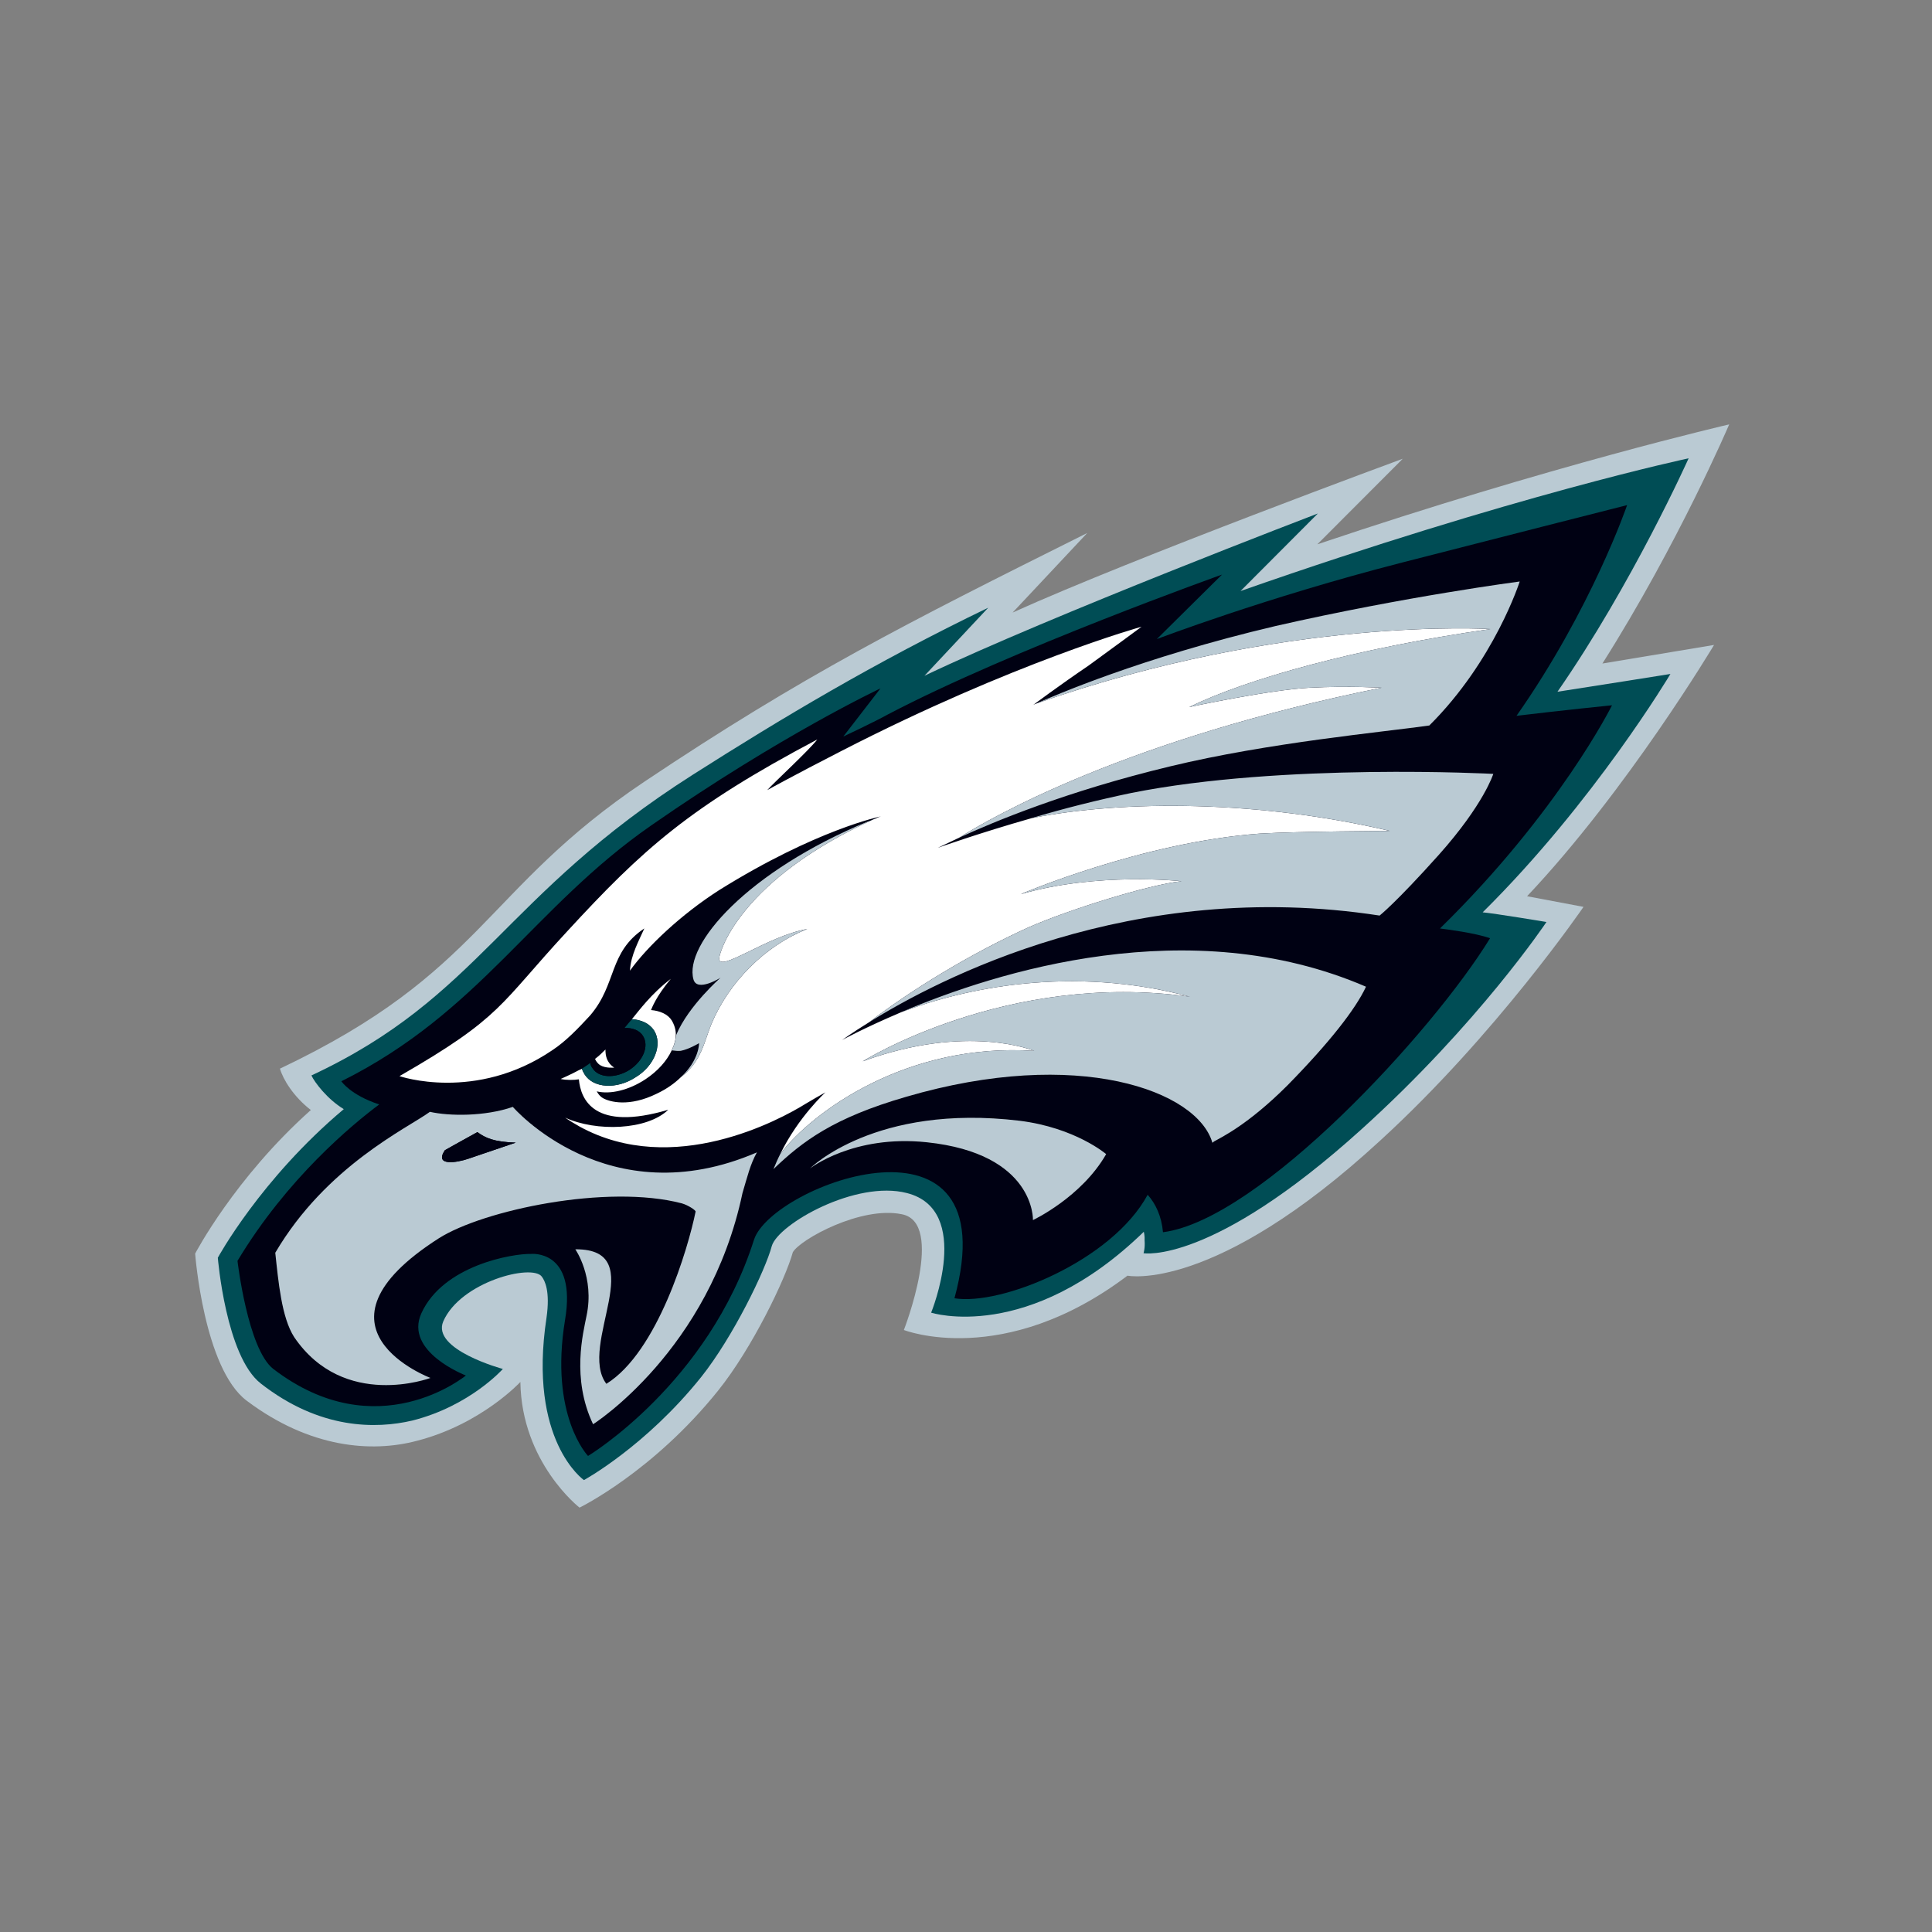 <?xml version="1.0" encoding="UTF-8" standalone="no"?>
<svg width="512px" height="512px" viewBox="0 0 512 512" version="1.1" xmlns="http://www.w3.org/2000/svg" xmlns:xlink="http://www.w3.org/1999/xlink" xmlns:sketch="http://www.bohemiancoding.com/sketch/ns">
    <rect x="0" y="0" width="512" height="512" fill="#808080" stroke="none"/>
    <!-- Generator: Sketch 3.1 (8751) - http://www.bohemiancoding.com/sketch -->
    <title>philadelphia-eagles</title>
    <desc>Created with Sketch.</desc>
    <defs></defs>
    <g id="Page-1" stroke="none" stroke-width="1" fill="none" fill-rule="evenodd" sketch:type="MSPage">
        <g id="philadelphia-eagles" sketch:type="MSArtboardGroup">
            <g id="svg" sketch:type="MSLayerGroup" transform="translate(52, 112)">
                <path d="M236.136,29.248 L216.352,50.336 C248.9,35.626 319.749,9.572 319.749,9.572 L297.103,32.257 C359.191,11.311 406.255,0.467 406.255,0.467 C406.255,0.467 392.817,31.991 372.654,63.842 C376.557,63.2 402.241,58.917 402.241,58.917 C402.241,58.917 379.318,97.331 352.691,125.511 L367.646,128.331 C367.646,128.331 344.524,162.148 313.752,190.274 C269.716,230.841 246.792,226.064 246.792,226.064 C213.955,250.87 187.534,240.463 187.534,240.463 C187.534,240.463 198.645,211.983 186.967,209.782 C176.173,207.556 160.078,216.447 158.112,219.845 C156.151,226.966 147.383,245.197 138.355,256.466 C121.009,278.102 101.582,287.534 101.582,287.534 C101.582,287.534 86.213,275.609 85.906,254.23 C85.906,254.23 75.554,265.447 58.463,269.835 C46.466,273.012 30.113,271.775 13.396,259.216 C2.008,250.675 -0.285,220.225 -0.285,220.225 C-0.285,220.225 10.124,200.246 30.374,182.169 C25.791,178.62 23.006,174.065 22.192,171.199 C76.075,145.636 76.044,123.801 118.797,95.132 C161.06,66.877 187.611,53.45 236.136,29.248" id="Fill-1" fill="#BACAD3" sketch:type="MSShapeGroup"></path>
                <path d="M209.89,49.05 L192.99,67.087 C226.515,51.085 297.249,24.078 297.249,24.078 L276.753,44.633 C349.34,19.21 395.5,9.459 395.5,9.459 C395.5,9.459 380.639,42.658 360.746,71.32 C370.352,69.851 390.679,66.608 390.679,66.608 C390.679,66.608 370.558,100.44 340.924,129.777 C344.167,130.067 357.827,132.338 357.827,132.338 C357.827,132.338 339.919,159.195 308.731,187.34 C268.967,223.275 251.048,220.114 251.048,220.114 C251.048,220.114 251.496,218.785 251.33,216.712 C251.407,215.578 251.146,214.538 251.115,214.435 C220.52,244.157 194.763,235.868 194.763,235.868 C194.763,235.868 205.936,208.648 188.342,204.172 C174.804,200.66 154.203,212.426 152.529,218.222 C150.851,224.603 142.239,242.361 133.823,252.926 C119.076,271.342 102.747,280.238 102.747,280.238 C102.747,280.238 87.852,269.907 92.83,237.226 C93.846,230.089 92.36,227.368 91.587,226.321 C89.036,222.822 70.032,227.688 65.467,238.189 C62.276,245.666 81.263,250.79 81.263,250.79 C81.263,250.79 72.546,260.616 57.258,264.464 C47.678,266.709 32.759,266.883 17.104,254.636 C7.838,247.394 5.725,221.314 5.725,221.314 C5.725,221.314 17.027,200.483 39.106,181.933 C34.728,179.295 31.334,174.778 30.532,173.005 C75.273,152.119 81.175,125.384 131.608,93.302 C155.055,78.388 179.844,63.53 209.89,49.05" id="Fill-2" fill="#004D55" sketch:type="MSShapeGroup"></path>
                <path d="M329.609,134.051 C331.405,134.301 338.72,135.185 342.882,136.64 C327.628,161.542 281.816,211.247 256.204,214.553 C255.823,210.286 254.224,206.921 252.139,204.629 C242.66,222.163 213.241,234.09 200.943,232.054 C215.501,178.54 152.586,201.866 147.82,216.539 C135.681,254.715 103.831,273.842 103.831,273.842 C103.831,273.842 93.558,263.211 97.745,237.787 C100.883,219.056 88.751,220.302 88.751,220.302 C83.829,220.181 65.428,223.325 59.66,236.049 C55.056,246.255 71.458,252.519 71.458,252.519 C71.458,252.519 47.993,271.947 20.386,250.749 C13.65,245.448 10.938,222.144 10.938,222.144 C24.018,200.361 41.304,186.043 48.494,180.69 C40.847,178.174 38.463,174.547 38.463,174.547 C75.187,156.272 89.357,128.41 120.594,106.734 C155.016,82.791 181.335,70.433 181.335,70.433 L171.486,83.188 C171.486,83.188 179.783,79.3 183.339,77.312 C216.183,60.095 271.837,40.277 271.837,40.277 L254.57,57.368 C254.57,57.368 283.284,46.392 319.545,37.085 C338.826,32.118 379.199,21.861 379.199,21.861 C379.199,21.861 369.849,49.239 349.893,77.699 C362.083,76.229 375.198,74.905 375.198,74.905 C375.198,74.905 361.232,103.098 329.609,134.051 M179.63,105.101 C179.186,105.295 178.906,105.439 178.443,105.679 C178.826,105.439 179.135,105.282 179.525,105.119 L179.63,105.101 M178.145,105.635 L178.443,105.679 L178.145,105.635" id="Fill-3" fill="#000113" sketch:type="MSShapeGroup"></path>
                <path d="M222.084,166.49 C222.084,166.49 204.421,159.078 176.645,169.253 C176.645,169.253 214.787,145.309 263.343,152.141 C231.853,143.714 203.493,149.922 186.85,156.237 C177.046,160.394 171.184,163.61 171.184,163.61 C171.184,163.61 173.653,161.794 178.316,158.912 C189.576,150.287 205.12,140.781 220.478,133.801 C231.164,129.074 252.462,122.432 261.124,121.528 C261.124,121.528 238.838,119.045 218.465,124.976 C218.465,124.976 250.571,111.193 281.862,108.914 C292.397,108.299 316.334,108.207 316.334,108.207 C281.732,100.095 245.879,99.948 221.413,104.815 C207.571,108.742 196.52,112.683 196.52,112.683 C196.52,112.683 198.515,111.733 202.201,109.989 C210.928,104.468 247.013,83.782 314.146,70.259 C314.146,70.259 305.623,69.722 295.103,70.255 C284.395,70.803 263.145,75.382 263.145,75.382 C278.502,67.894 307.334,59.798 343.008,54.708 C343.008,54.708 288.394,51.202 222.505,74.499 C221.884,74.737 221.668,74.927 221.668,74.927 C221.668,74.927 228.517,69.789 236.484,64.386 C242.161,60.282 250.538,54.083 250.538,54.083 C250.538,54.083 216.709,63.507 170.99,87.011 C158.132,93.602 151.313,97.394 151.313,97.394 C153.308,95.191 162.423,86.808 164.595,83.963 C130.673,101.89 118.312,113.079 98.285,134.845 C80.298,154.265 81.149,157.504 53.865,173.186 C53.865,173.186 74.074,180.145 94.424,166.278 C97.961,163.947 101.216,160.541 104.384,157.112 C111.591,148.694 109.15,140.476 118.759,134.038 C117.349,137.228 115.139,141.147 114.944,145.24 C119.521,138.849 128.521,130.329 138.593,123.887 C164.375,107.8 181.475,104.343 181.475,104.343 C180.717,104.542 180.21,104.922 179.525,105.119 C144.426,121.069 138.781,139.88 138.604,141.889 C138.268,146.09 151.301,136.045 161.945,134.197 C150.681,138.637 141.135,148.377 136.539,159.356 C134.589,164.003 134.02,169.194 128.406,173.497 C126.836,175.014 124.833,176.515 122.061,177.83 C114.722,181.456 109.551,180.016 107.78,179.01 C106.728,178.414 106.151,177.222 106.151,177.222 C109.727,178.079 114.622,176.931 119.036,174.026 C122.311,171.862 124.736,169.122 126.007,166.355 C126.686,164.789 128.072,161.927 126.044,158.466 C125.029,156.8 122.944,155.877 120.526,155.676 C120.723,155.221 121.82,152.113 125.778,147.404 C120.519,151.41 117.231,155.963 115.467,158.09 C117.898,158.246 120.076,159.199 121.297,161.032 C123.682,164.735 121.465,170.461 116.444,173.481 C111.38,176.8 105.203,176.378 102.913,172.707 C102.581,172.135 102.404,171.792 102.193,171.235 C101.981,171.347 101.64,171.521 101.345,171.636 C99.797,172.515 96.579,173.939 96.579,173.939 C98.045,174.277 100.074,174.252 101.408,174.032 C101.895,179.378 105.419,187.939 125.092,182.097 C119.477,187.542 105.979,187.963 97.755,184.179 C98.919,184.989 100.171,185.749 101.661,186.585 C126.441,200.115 154.685,184.765 161.559,180.478 C163.333,179.443 165.067,178.392 166.751,177.486 C166.751,177.486 159.623,183.94 154.814,193.744 C163.346,182.573 188.402,164.246 222.084,166.49" id="Fill-4" fill="#FFFFFF" sketch:type="MSShapeGroup"></path>
                <path d="M131.776,147.563 C132.742,151.017 138.95,147.11 138.95,147.11 C138.95,147.11 130.497,154.486 127.231,162.199 C127.111,162.653 127.114,164.1 126.007,166.355 C126.897,166.485 127.753,166.551 128.423,166.48 C130.631,166.042 133.257,164.457 133.257,164.457 C133.257,164.457 133.362,168.904 128.406,173.497 C134.02,169.193 134.588,164.003 136.539,159.356 C141.135,148.377 150.681,138.634 161.945,134.197 C151.301,136.045 138.268,146.09 138.604,141.889 C138.781,139.88 144.426,121.069 179.525,105.119 C179.137,105.282 178.334,105.695 178.146,105.635 C146.017,118.92 129.183,138.367 131.776,147.563" id="Fill-5" fill="#BACAD3" sketch:type="MSShapeGroup"></path>
                <path d="M118.388,162.53 C120.076,165.19 118.461,169.191 114.722,171.591 C111,173.864 106.603,173.702 104.983,171.016 C104.665,170.628 104.507,170.164 104.452,169.685 C103.725,170.258 102.908,170.715 102.194,171.237 C102.404,171.794 102.581,172.137 102.916,172.708 C105.207,176.38 111.381,176.801 116.445,173.483 C121.467,170.462 123.682,164.737 121.3,161.035 C120.079,159.199 117.898,158.247 115.469,158.092 C114.885,158.783 114.194,159.569 113.503,160.437 C115.652,160.342 117.468,161.053 118.388,162.53" id="Fill-6" fill="#004D55" sketch:type="MSShapeGroup"></path>
                <path d="M114.726,171.591 C118.461,169.191 120.076,165.192 118.391,162.53 C117.472,161.053 115.652,160.342 113.504,160.435 C112.143,162.194 110.501,164.256 108.456,166.129 C108.433,167.75 108.768,169.613 110.776,170.929 C110.776,170.929 108.474,171.172 107.03,170.27 C106.246,169.736 105.833,169.011 105.7,168.611 C105.254,168.96 104.837,169.442 104.453,169.685 C104.507,170.164 104.667,170.631 104.983,171.016 C106.603,173.702 111.001,173.864 114.726,171.591" id="Fill-7" fill="#000113" sketch:type="MSShapeGroup"></path>
                <path d="M107.03,170.27 C108.473,171.172 110.776,170.929 110.776,170.929 C108.763,169.613 108.433,167.75 108.456,166.129 C107.608,166.996 106.686,167.863 105.7,168.611 C105.829,169.011 106.242,169.736 107.03,170.27" id="Fill-8" fill="#FFFFFF" sketch:type="MSShapeGroup"></path>
                <path d="M316.336,108.205 C316.336,108.205 292.4,108.297 281.862,108.913 C250.572,111.193 218.469,124.974 218.469,124.974 C238.838,119.044 261.127,121.528 261.127,121.528 C252.465,122.431 231.167,129.072 220.479,133.799 C205.123,140.779 189.577,150.286 178.316,158.908 C196.363,147.65 247.816,120.481 313.606,130.636 C313.606,130.636 317.889,127.291 329.282,114.562 C341.271,101.134 343.739,93.087 343.739,93.087 C343.739,93.087 288.055,90.095 247.757,98.156 C239.077,99.966 229.7,102.3 221.415,104.809 C245.882,99.947 281.736,100.091 316.336,108.205 M188.165,178.657 C233.612,165.361 265.333,177.034 269.296,190.848 L269.754,190.492 C271.566,189.443 278.641,186.181 289.232,175.591 C300.286,164.329 307.261,155.408 310.004,149.488 C263.314,129.322 211.986,145.503 186.85,156.237 C203.495,149.922 231.854,143.712 263.345,152.138 C214.788,145.309 176.646,169.252 176.646,169.252 C204.424,159.076 222.088,166.488 222.088,166.488 C188.402,164.244 163.346,182.571 154.818,193.744 C154.134,195.072 153.528,196.483 152.973,197.83 C160.753,190.369 168.975,184.211 188.165,178.657 M343.008,54.705 C307.334,59.793 278.502,67.891 263.145,75.379 C263.145,75.379 284.395,70.799 295.103,70.251 C305.623,69.718 314.146,70.255 314.146,70.255 C247.013,83.779 210.928,104.465 202.201,109.985 C211.117,105.895 230.372,97.764 258.12,91.091 C284.125,84.802 314.518,82.008 326.784,80.263 C344.08,63.077 350.74,42.102 350.74,42.102 C350.74,42.102 320.486,46.038 286.029,53.905 C250.27,62.325 227.091,72.483 222.505,74.497 C288.394,51.199 343.008,54.705 343.008,54.705 M162.669,197.645 C162.669,197.645 174.096,188.656 193.573,190.709 C222.408,193.728 221.745,211.337 221.745,211.337 C221.745,211.337 234.61,205.292 241.145,193.854 C241.145,193.854 233.001,186.855 218.211,185.011 C179.858,180.4 162.669,197.645 162.669,197.645" id="Fill-9" fill="#BACAD3" sketch:type="MSShapeGroup"></path>
                <path d="M84.68,190.804 C78.789,190.632 76.609,189.526 74.505,188.025 C69.619,190.705 65.893,192.821 65.893,192.821 C63.005,197.17 69.142,196.077 71.981,195.122 C74.306,194.32 84.68,190.804 84.68,190.804 M148.593,193.39 C146.812,196.542 146.018,200.004 144.765,204.178 C135.977,245.947 105.171,265.44 105.171,265.44 C99.378,253.234 102.565,241.21 103.434,236.733 C105.634,226.436 100.462,219.078 100.462,219.078 C120.799,218.924 100.975,244.498 108.692,254.729 C122.258,246.323 130.361,218.85 132.339,209.097 C132.426,208.739 130.355,207.377 128.698,206.904 C108.976,201.724 76.08,208.672 64.279,216.17 C27.052,239.985 62.079,253.168 62.079,253.168 C62.079,253.168 39.171,261.779 25.962,242.351 C22.608,237.153 21.769,227.561 20.951,219.99 C34.487,196.961 56.008,186.954 61.93,182.648 C67.07,183.801 76.492,183.907 83.903,181.337 C83.904,181.337 108.996,210.488 148.593,193.39" id="Fill-10" fill="#BACAD3" sketch:type="MSShapeGroup"></path>
                <path d="M65.893,192.824 C63.005,197.173 69.139,196.077 71.979,195.124 C74.306,194.32 84.68,190.804 84.68,190.804 C78.789,190.632 76.609,189.526 74.505,188.025 C69.619,190.707 65.893,192.824 65.893,192.824" id="Fill-11" fill="#000113" sketch:type="MSShapeGroup"></path>
            </g>
        </g>
    </g>
</svg>